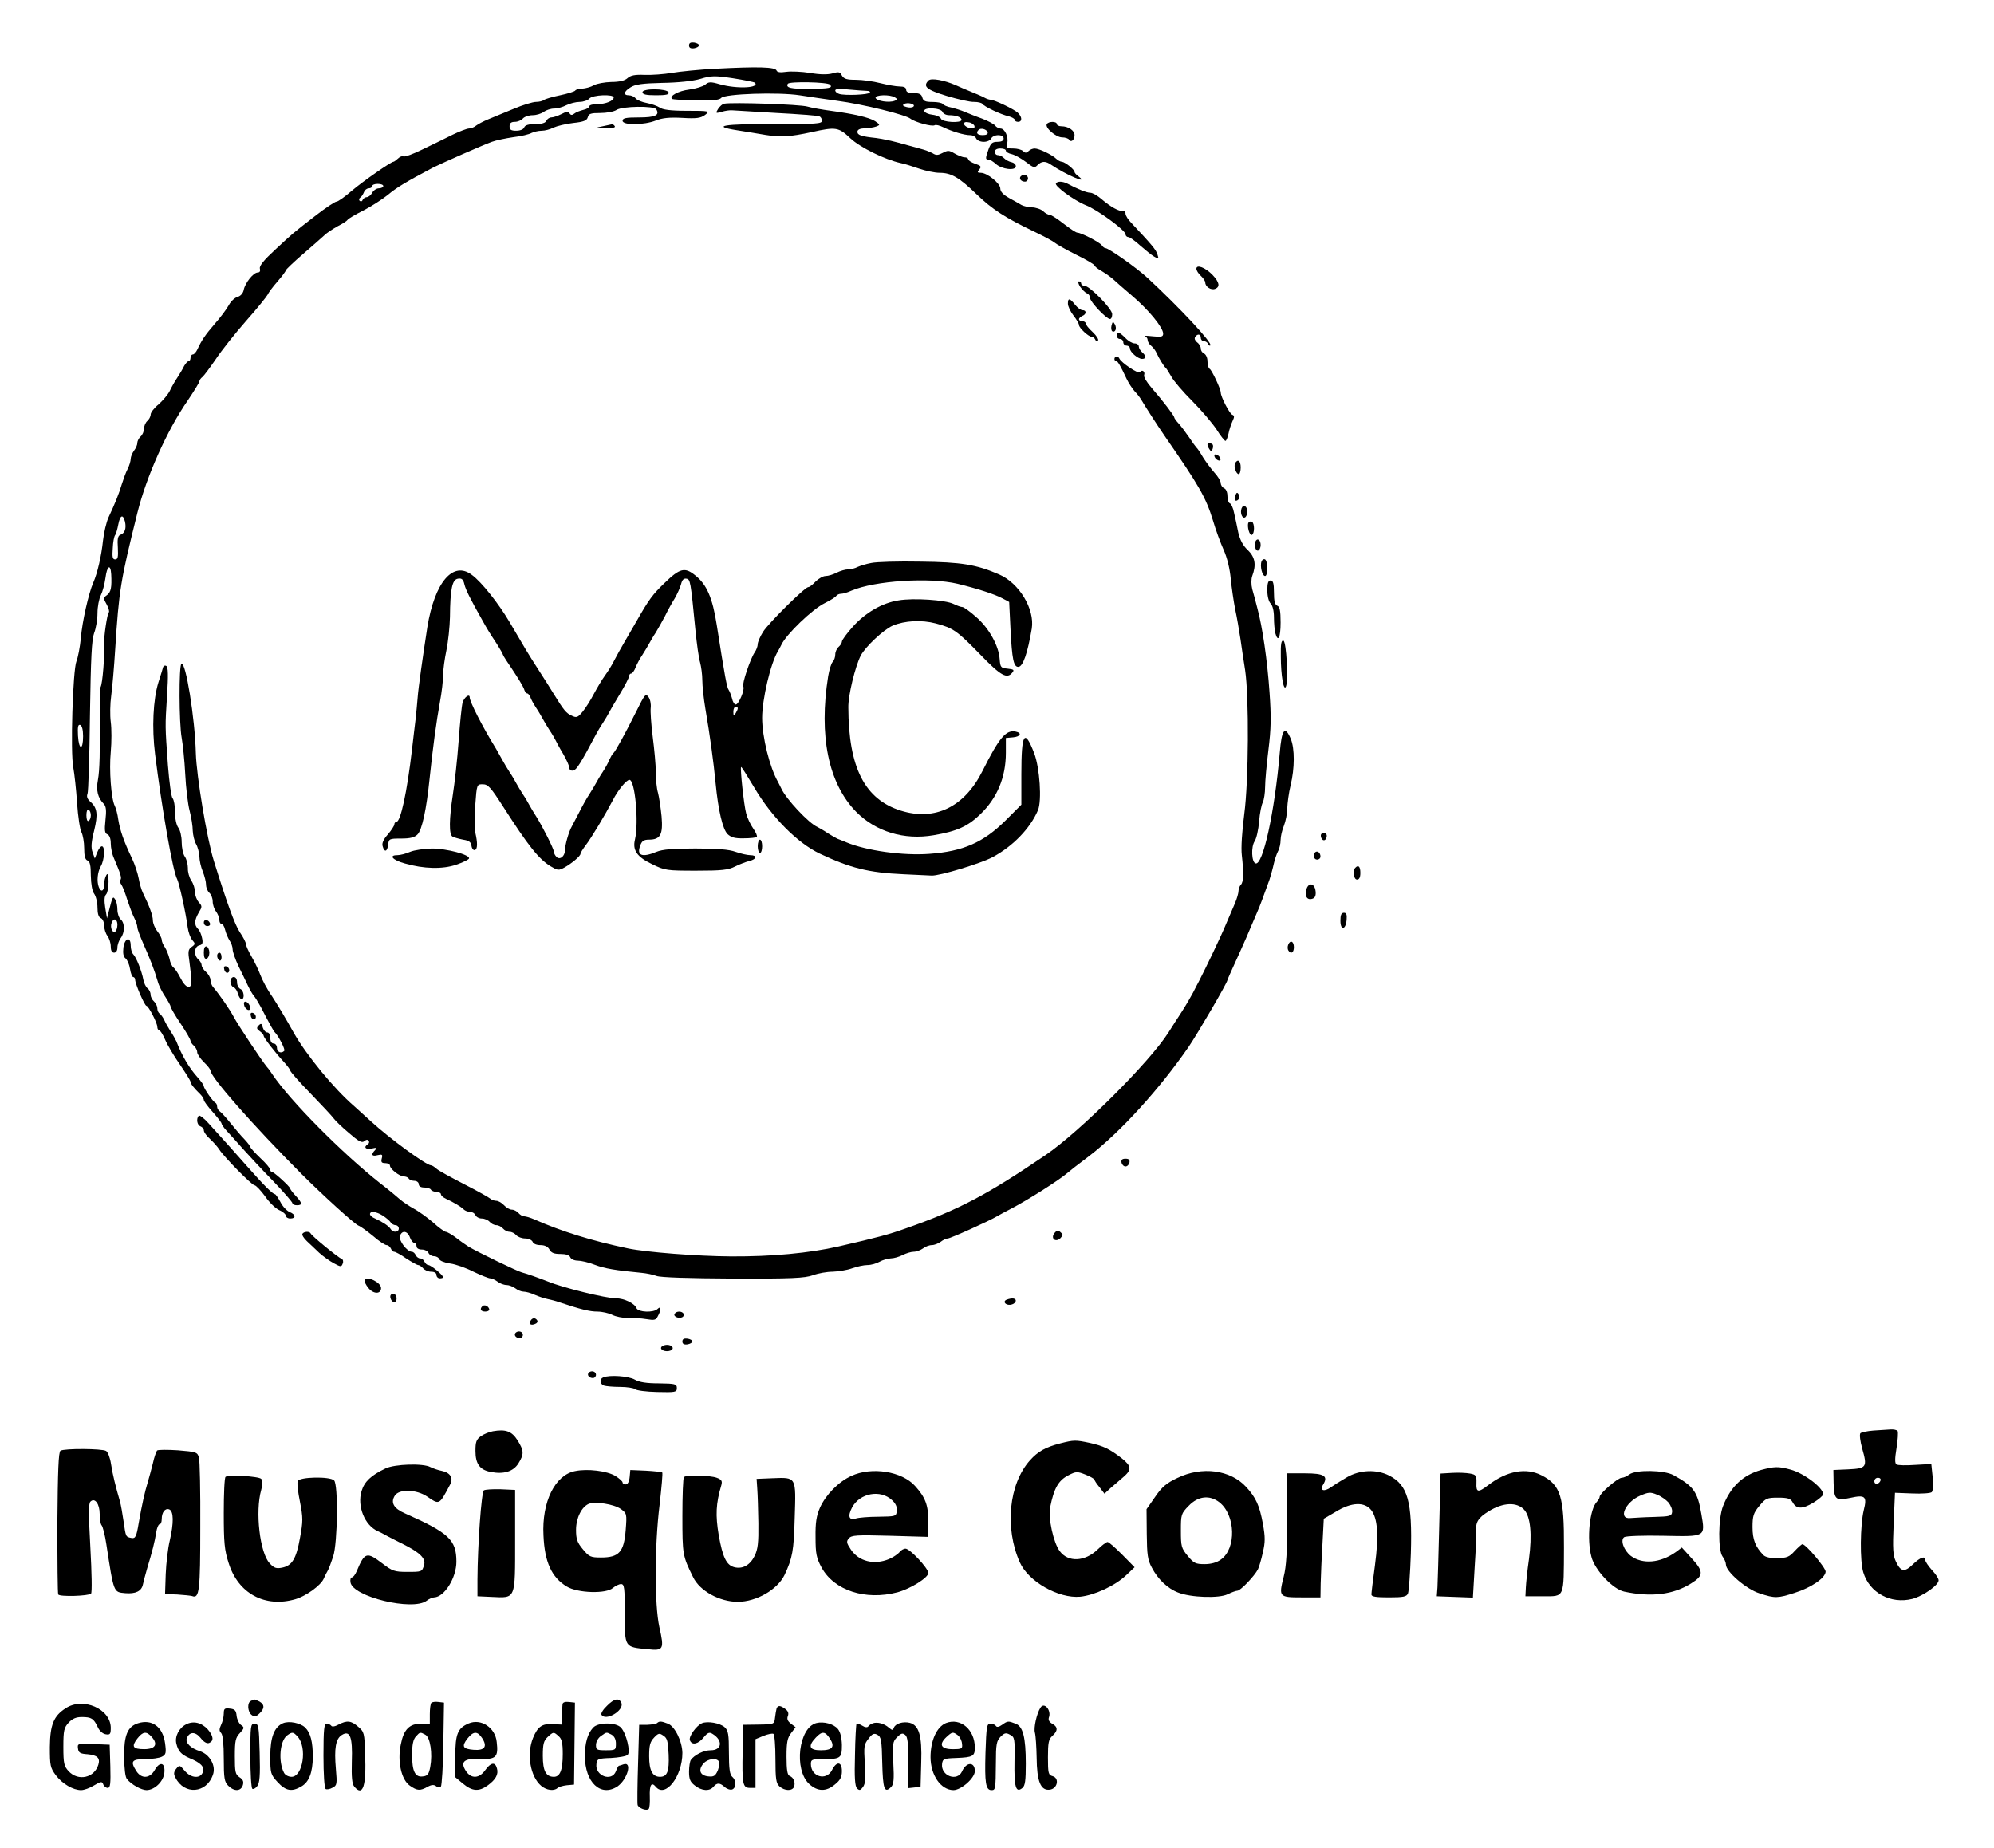 <?xml version="1.0" standalone="no"?>
<!DOCTYPE svg PUBLIC "-//W3C//DTD SVG 20010904//EN"
 "http://www.w3.org/TR/2001/REC-SVG-20010904/DTD/svg10.dtd">
<svg version="1.0" xmlns="http://www.w3.org/2000/svg"
 width="900pt" height="834pt" viewBox="0 0 900 834"
 preserveAspectRatio="xMidYMid meet">
<g transform="translate(0,834) scale(0.1,-0.1)"
fill="#000000" stroke="none">
<path d="M3110 8135 c0 -11 7 -15 23 -13 12 2 22 8 22 13 0 6 -10 11 -22 13
-16 2 -23 -2 -23 -13z"/>
<path d="M3230 8030 c-74 -4 -163 -13 -198 -19 -34 -6 -89 -10 -122 -9 -44 2
-64 -2 -78 -15 -12 -11 -36 -17 -73 -17 -30 -1 -65 -7 -79 -15 -14 -8 -37 -14
-52 -15 -15 0 -29 -4 -32 -9 -3 -4 -34 -14 -68 -21 -35 -7 -67 -17 -73 -21 -5
-5 -21 -9 -36 -9 -14 0 -60 -14 -100 -31 -41 -17 -92 -38 -114 -47 -22 -9 -47
-22 -56 -29 -8 -7 -23 -13 -32 -13 -9 0 -43 -13 -74 -28 -32 -16 -93 -46 -135
-66 -42 -21 -81 -35 -87 -32 -5 3 -16 -1 -24 -9 -9 -8 -18 -15 -21 -15 -11 0
-136 -87 -188 -131 -31 -27 -62 -49 -69 -49 -7 0 -49 -28 -93 -62 -111 -86
-102 -79 -184 -155 -51 -47 -72 -73 -69 -85 3 -11 0 -18 -10 -18 -19 0 -57
-47 -63 -79 -3 -15 -14 -27 -27 -31 -13 -3 -31 -20 -40 -37 -10 -18 -38 -56
-63 -84 -44 -51 -60 -75 -79 -116 -6 -13 -15 -23 -21 -23 -5 0 -10 -7 -10 -15
0 -8 -4 -15 -8 -15 -5 0 -14 -10 -21 -22 -6 -13 -20 -36 -31 -53 -11 -16 -26
-43 -34 -60 -8 -16 -31 -43 -50 -60 -20 -16 -36 -37 -36 -46 0 -9 -7 -22 -15
-29 -8 -7 -15 -23 -15 -35 0 -12 -7 -28 -15 -35 -8 -7 -15 -20 -15 -29 0 -9
-7 -25 -15 -35 -8 -11 -15 -28 -15 -37 0 -10 -6 -30 -14 -46 -8 -15 -19 -46
-26 -68 -13 -44 -31 -88 -60 -150 -10 -22 -21 -69 -25 -105 -7 -68 -25 -147
-44 -190 -21 -48 -50 -176 -56 -250 -4 -41 -13 -88 -20 -105 -16 -39 -28 -411
-14 -480 5 -27 13 -99 17 -160 4 -60 13 -120 20 -132 6 -12 12 -44 12 -71 0
-35 4 -52 15 -56 11 -4 15 -22 15 -68 1 -39 6 -70 15 -82 8 -11 15 -39 15 -62
0 -28 5 -44 15 -48 8 -3 15 -18 15 -33 0 -15 7 -37 15 -47 8 -11 15 -32 15
-48 0 -18 5 -28 15 -28 9 0 15 9 15 23 0 13 7 32 15 43 19 25 19 68 0 84 -8 7
-15 27 -15 44 0 17 -4 38 -10 46 -10 16 -12 14 -28 -50 l-9 -35 -8 48 c-5 32
-4 52 4 60 6 6 11 31 11 57 0 33 -3 41 -10 30 -5 -8 -10 -27 -10 -42 0 -31
-14 -37 -24 -12 -10 26 -6 68 9 94 17 29 20 90 5 90 -6 0 -15 -12 -21 -27
l-11 -28 -10 28 c-8 21 -6 47 7 98 18 74 14 104 -18 131 -13 12 -17 23 -12 35
4 10 9 169 11 353 4 263 8 343 19 373 8 20 15 61 15 90 0 28 7 65 15 80 8 16
17 50 21 78 7 55 23 66 26 17 3 -60 -1 -80 -19 -94 -17 -12 -17 -15 -1 -43 9
-17 13 -33 9 -35 -7 -5 -23 -113 -21 -143 3 -49 -7 -180 -16 -194 -2 -5 -4
-48 -4 -96 2 -199 0 -280 -8 -323 -9 -47 -1 -81 27 -109 10 -11 12 -30 7 -73
-5 -47 -3 -60 9 -64 9 -4 15 -19 15 -41 0 -19 6 -49 14 -66 31 -73 36 -89 30
-98 -3 -6 -2 -15 4 -22 5 -7 17 -37 26 -67 10 -30 24 -68 32 -83 8 -16 14 -35
14 -43 0 -8 13 -42 28 -76 30 -68 48 -113 64 -168 5 -19 21 -50 34 -69 13 -20
24 -40 24 -44 0 -5 20 -40 45 -77 25 -37 45 -72 45 -78 0 -5 7 -15 15 -22 8
-7 15 -20 15 -29 0 -9 14 -29 30 -45 17 -16 30 -33 30 -38 0 -29 189 -244 411
-467 94 -94 239 -226 257 -233 9 -3 39 -25 66 -47 26 -23 54 -41 61 -41 7 0
15 -7 19 -15 3 -8 10 -15 15 -15 6 0 30 -13 54 -30 25 -16 49 -30 55 -30 5 0
15 -7 22 -15 7 -8 23 -15 36 -15 15 0 24 -6 24 -15 0 -8 7 -15 15 -15 8 0 15
2 15 5 0 10 -54 54 -66 55 -7 0 -14 7 -18 15 -3 8 -12 15 -20 15 -7 0 -16 7
-20 15 -3 8 -11 15 -17 15 -22 0 -60 51 -54 71 9 27 34 24 45 -6 5 -14 14 -25
20 -25 5 0 10 -7 10 -15 0 -9 9 -15 24 -15 13 0 26 -7 30 -15 3 -8 14 -15 25
-15 10 0 21 -6 24 -14 3 -7 25 -16 49 -19 24 -3 72 -20 105 -37 34 -16 68 -30
76 -30 7 0 22 -7 33 -15 10 -8 28 -15 40 -15 11 0 29 -7 40 -15 10 -8 27 -15
37 -15 11 0 33 -6 50 -14 18 -8 43 -16 57 -19 14 -3 39 -9 55 -15 96 -32 137
-42 171 -42 22 0 52 -7 68 -15 16 -8 47 -14 70 -14 22 1 60 -1 83 -5 36 -6 43
-5 52 13 16 28 15 49 -1 33 -18 -18 -87 -15 -95 3 -8 22 -56 45 -93 45 -45 0
-240 48 -305 75 -41 16 -96 36 -120 42 -20 5 -200 92 -240 116 -11 7 -36 24
-56 40 -20 15 -41 27 -47 27 -5 0 -32 19 -58 43 -27 23 -66 51 -87 62 -20 11
-47 29 -60 40 -12 11 -53 45 -92 75 -171 135 -406 372 -485 490 -8 12 -19 28
-25 34 -20 23 -133 193 -150 226 -16 31 -64 101 -95 137 -5 7 -10 20 -10 30 0
10 -9 26 -20 36 -11 9 -20 23 -20 31 0 7 -7 19 -15 26 -21 18 -19 57 4 63 15
3 18 11 13 33 -3 16 -11 35 -19 42 -17 18 -16 38 4 73 16 26 16 29 0 47 -9 10
-17 31 -17 46 0 15 -7 38 -17 52 -9 14 -16 39 -15 56 0 17 -6 41 -14 52 -8 11
-14 41 -14 66 0 25 -7 54 -15 64 -9 12 -15 41 -15 71 0 28 -5 56 -11 62 -6 6
-15 73 -21 149 -13 182 -13 170 -4 315 6 89 5 129 -3 133 -6 4 -13 1 -15 -6
-2 -7 -11 -38 -21 -68 -24 -78 -30 -205 -15 -324 30 -241 80 -530 100 -565 9
-18 39 -152 47 -216 3 -22 12 -48 21 -58 14 -16 14 -19 -3 -31 -16 -11 -17
-21 -10 -67 4 -30 8 -67 9 -84 2 -44 -25 -38 -49 10 -11 22 -25 43 -32 48 -6
4 -15 22 -18 40 -4 17 -14 41 -21 52 -8 11 -14 26 -14 33 0 8 -9 25 -20 39
-11 14 -20 36 -20 49 0 22 -16 65 -45 124 -7 14 -15 43 -19 65 -4 22 -17 63
-30 90 -38 79 -54 127 -62 175 -3 25 -11 53 -16 63 -16 31 -26 160 -18 244 4
44 4 104 0 134 -4 30 -3 83 2 119 5 36 13 130 18 210 17 267 24 309 100 615
41 165 134 373 227 507 29 43 53 82 53 87 0 5 6 14 14 20 7 6 34 42 60 80 25
38 87 116 137 173 50 56 93 110 97 118 3 8 23 35 44 59 21 24 38 47 38 51 0 3
35 37 77 73 43 37 87 76 98 86 11 11 38 28 59 40 22 11 42 24 45 29 3 5 35 24
71 42 35 18 85 50 110 70 39 33 82 59 205 124 40 20 221 100 265 116 19 7 63
16 97 21 35 4 72 13 82 19 11 5 31 10 46 10 14 0 38 6 53 14 15 7 55 17 89 21
48 5 62 11 66 26 4 16 14 19 56 19 29 0 62 6 74 14 26 17 168 19 179 3 17 -27
-5 -37 -78 -37 -59 0 -74 -3 -74 -15 0 -21 97 -20 150 1 30 12 62 15 119 12
66 -4 83 -1 103 13 23 18 21 19 -82 19 -74 0 -110 5 -123 15 -11 7 -36 16 -57
20 -22 4 -44 13 -51 21 -6 8 -20 14 -30 14 -27 0 -24 17 7 36 20 13 52 18 142
20 72 1 139 8 173 18 49 15 66 15 147 3 51 -8 95 -17 99 -20 24 -24 -81 -29
-159 -7 -41 12 -50 11 -65 -2 -10 -8 -42 -18 -72 -22 -49 -6 -91 -29 -78 -42
3 -3 52 -6 109 -7 74 -2 106 2 113 11 15 19 260 27 355 12 41 -6 118 -18 170
-25 114 -15 309 -63 330 -81 19 -15 97 -37 109 -29 5 3 22 -1 38 -9 39 -19 95
-36 122 -36 12 0 24 -7 27 -15 4 -8 18 -15 34 -15 16 0 30 7 34 15 3 8 17 15
31 15 16 0 25 -6 25 -15 0 -10 -10 -15 -28 -15 -23 0 -30 -6 -40 -33 -15 -42
-15 -47 0 -47 6 0 21 -9 33 -20 26 -24 90 -32 90 -10 0 8 -9 16 -19 18 -11 2
-26 10 -34 18 -7 8 -20 14 -28 14 -8 0 -14 7 -14 15 0 9 9 15 25 15 14 0 25
-4 25 -10 0 -5 12 -13 28 -16 15 -4 43 -20 64 -36 32 -25 38 -27 51 -13 19 19
37 19 62 1 65 -44 173 -91 123 -52 -10 7 -18 16 -18 20 0 11 -43 45 -57 46 -6
0 -18 6 -25 13 -18 18 -78 47 -98 47 -9 0 -21 -5 -28 -12 -9 -9 -15 -9 -24 0
-7 7 -27 12 -45 12 -30 0 -33 2 -27 24 7 28 -11 66 -30 66 -8 0 -19 6 -25 14
-6 7 -33 21 -59 31 -26 9 -60 23 -77 30 -16 7 -45 16 -62 20 -18 3 -35 11 -38
16 -4 5 -24 9 -47 9 -31 0 -41 4 -45 20 -4 15 -14 20 -39 20 -24 0 -34 5 -34
15 0 10 -10 15 -30 15 -16 0 -55 7 -87 15 -31 8 -81 15 -110 15 -41 0 -54 4
-63 19 -8 17 -15 18 -42 10 -22 -6 -56 -6 -102 2 -37 6 -86 8 -107 5 -28 -4
-41 -2 -44 6 -6 16 -83 18 -275 8z m516 -72 c14 -15 -3 -18 -89 -19 -88 -1
-112 5 -101 23 7 11 178 8 190 -4z m166 -28 c11 0 17 -4 14 -8 -6 -10 -113
-14 -138 -6 -10 3 -18 10 -18 16 0 7 20 9 61 4 34 -3 71 -6 81 -6z m-1142 -30
c0 -15 -36 -30 -74 -30 -20 0 -36 -4 -36 -10 0 -5 -12 -13 -27 -16 -16 -4 -34
-11 -41 -17 -10 -8 -16 -7 -21 1 -6 10 -14 9 -37 -3 -16 -8 -36 -15 -45 -15
-9 0 -19 -7 -23 -15 -4 -10 -20 -15 -50 -15 -30 0 -46 -5 -50 -15 -3 -9 -18
-15 -36 -15 -23 0 -30 4 -30 20 0 14 7 20 24 20 13 0 29 7 36 15 7 8 27 15 44
15 17 0 40 7 50 15 11 8 32 15 47 15 15 0 40 7 55 15 16 8 43 15 60 15 17 0
37 7 44 15 14 17 110 21 110 5z m1270 0 c12 -8 12 -10 -2 -15 -25 -10 -81 -1
-86 13 -4 14 65 17 88 2z m83 -41 c-5 -5 -19 -6 -32 -2 -15 4 -19 8 -11 13 16
10 54 0 43 -11z m131 -24 c3 -8 16 -15 30 -15 31 0 56 -9 56 -21 0 -16 -87
-11 -93 5 -3 8 -20 16 -38 18 -18 2 -34 9 -37 16 -6 19 74 16 82 -3z m144 -63
c3 -9 -3 -13 -19 -10 -12 1 -24 9 -27 16 -3 9 3 13 19 10 12 -1 24 -9 27 -16z
m60 -29 c2 -8 -6 -13 -22 -13 -25 0 -33 10 -19 24 10 10 36 3 41 -11z m-2728
-243 c0 -5 -9 -10 -20 -10 -10 0 -24 -9 -30 -20 -6 -11 -17 -20 -25 -20 -7 0
-15 -6 -18 -12 -2 -7 -8 -9 -13 -5 -5 4 -4 11 2 15 6 4 13 15 17 25 3 9 13 17
22 17 8 0 15 5 15 10 0 6 11 10 25 10 14 0 25 -4 25 -10z m-1166 -1514 c7 -30
0 -53 -21 -60 -11 -5 -14 -19 -11 -59 2 -41 0 -52 -12 -52 -12 0 -14 11 -11
50 1 28 6 55 11 60 4 6 10 27 14 48 8 42 21 48 30 13z m-189 -969 c0 -65 -19
-64 -23 2 -2 40 0 52 10 49 8 -3 13 -22 13 -51z m35 -357 c0 -10 -4 -22 -10
-25 -6 -4 -10 7 -10 25 0 18 4 29 10 25 6 -3 10 -15 10 -25z m120 -494 c0 -14
-5 -28 -10 -31 -13 -8 -24 20 -16 40 9 24 26 17 26 -9z m1198 -1313 c15 -10
31 -23 35 -30 4 -7 15 -13 22 -13 8 0 15 -7 15 -15 0 -18 -26 -20 -37 -2 -9
14 -37 32 -70 47 -13 5 -23 14 -23 20 0 15 28 12 58 -7z"/>
<path d="M4191 7977 c-27 -27 -10 -42 82 -70 50 -15 106 -28 124 -27 17 0 34
-4 37 -9 8 -12 83 -48 119 -56 15 -4 27 -11 27 -16 0 -5 7 -9 15 -9 20 0 19
23 -2 42 -20 17 -106 58 -123 58 -5 0 -18 4 -28 10 -9 5 -35 16 -57 25 -22 9
-53 22 -70 30 -52 23 -112 34 -124 22z"/>
<path d="M2900 7924 c0 -10 15 -14 61 -14 44 0 60 3 57 13 -7 18 -118 19 -118
1z"/>
<path d="M3269 7872 c-8 -1 -20 -12 -28 -24 -12 -20 -11 -20 16 -13 15 5 37 8
48 7 11 -1 101 -6 200 -12 99 -5 186 -12 193 -15 6 -2 12 -11 12 -20 0 -14
-26 -15 -216 -15 -227 1 -288 -9 -167 -28 37 -6 95 -15 128 -21 68 -11 109 -9
210 13 108 24 120 22 173 -28 45 -42 155 -96 227 -112 17 -3 54 -15 83 -25 29
-10 71 -19 93 -19 53 0 88 -21 167 -97 69 -67 131 -107 257 -167 44 -21 87
-44 95 -51 8 -7 52 -32 98 -55 45 -22 82 -44 82 -48 0 -4 15 -16 33 -26 17
-10 41 -27 52 -37 11 -10 50 -45 87 -76 74 -63 138 -142 138 -169 0 -14 -8
-16 -47 -12 -27 3 -42 3 -35 1 6 -3 12 -10 12 -18 0 -7 7 -19 16 -26 9 -7 20
-22 25 -34 11 -24 32 -58 40 -65 4 -3 15 -21 26 -40 10 -19 53 -69 94 -110 41
-41 90 -99 109 -127 18 -29 37 -53 41 -53 4 0 10 15 14 33 3 17 12 43 18 56 9
19 9 25 -1 29 -12 4 -52 81 -52 100 0 16 -40 101 -50 107 -6 3 -10 19 -10 35
0 15 -7 30 -15 34 -8 3 -15 13 -15 22 0 9 -7 22 -17 29 -9 7 -13 17 -9 23 10
17 26 15 26 -3 0 -8 6 -15 14 -15 8 0 16 -6 19 -12 2 -7 7 -10 10 -7 11 10
-138 170 -284 305 -47 44 -175 134 -189 134 -5 0 -13 6 -17 13 -9 13 -93 57
-111 57 -5 0 -33 18 -61 40 -28 22 -56 40 -62 40 -7 0 -21 7 -31 17 -10 9 -33
17 -51 17 -17 1 -39 6 -47 11 -8 5 -33 19 -55 31 -27 15 -40 29 -40 43 0 23
-59 71 -88 71 -16 0 -17 3 -7 15 11 13 8 17 -19 26 -17 6 -31 15 -31 20 0 5
-7 9 -16 9 -9 0 -29 8 -45 17 -25 15 -31 15 -54 3 -21 -11 -30 -12 -45 -2 -11
6 -36 16 -57 21 -21 6 -65 18 -98 27 -33 9 -78 18 -100 21 -67 7 -85 13 -85
28 0 10 11 15 33 16 17 0 41 4 52 8 18 7 18 8 -5 24 -27 17 -97 33 -201 47
-37 5 -84 13 -105 19 -35 10 -339 20 -375 13z"/>
<path d="M4725 7780 c-10 -16 41 -60 69 -60 14 0 28 -5 31 -10 9 -15 25 -2 25
20 0 21 -28 40 -59 40 -12 0 -21 5 -21 10 0 13 -37 13 -45 0z"/>
<path d="M2720 7770 c-34 -7 -34 -7 13 -9 30 0 46 3 42 9 -3 6 -9 9 -13 9 -4
-1 -23 -5 -42 -9z"/>
<path d="M4607 7544 c-9 -10 2 -24 19 -24 8 0 14 7 14 15 0 15 -21 21 -33 9z"/>
<path d="M4766 7512 c-7 -12 82 -77 134 -98 53 -20 179 -113 180 -131 0 -7 6
-13 13 -13 6 0 30 -17 53 -38 23 -20 51 -43 63 -50 21 -12 22 -12 15 10 -6 21
-27 45 -116 140 -16 16 -28 35 -28 44 0 8 -6 14 -12 12 -17 -3 -55 18 -96 53
-18 16 -41 29 -51 29 -16 0 -59 17 -103 41 -22 11 -45 12 -52 1z"/>
<path d="M5400 7127 c0 -8 9 -22 20 -32 11 -10 20 -24 20 -30 0 -19 26 -36 44
-29 24 9 20 30 -11 63 -33 34 -73 49 -73 28z"/>
<path d="M4875 7046 c9 -13 23 -27 31 -30 8 -3 14 -12 14 -21 0 -17 74 -95 90
-95 6 0 10 10 10 22 0 24 -102 128 -125 128 -8 0 -15 5 -15 10 0 6 -5 10 -10
10 -6 0 -3 -11 5 -24z"/>
<path d="M4820 6969 c0 -11 11 -35 25 -53 14 -18 25 -37 25 -43 0 -13 43 -53
57 -53 6 0 13 -6 16 -12 2 -7 8 -9 13 -5 4 4 -6 21 -24 38 -18 16 -32 34 -32
40 0 5 -7 9 -15 9 -8 0 -15 4 -15 9 0 5 7 11 15 15 19 7 20 26 1 26 -8 0 -23
11 -34 25 -24 30 -32 31 -32 4z"/>
<path d="M5017 6871 c-3 -11 -1 -23 3 -26 14 -8 22 13 12 31 -8 14 -10 14 -15
-5z"/>
<path d="M5040 6825 c0 -8 7 -15 15 -15 8 0 15 -7 15 -15 0 -8 7 -15 15 -15 8
0 15 -6 15 -13 0 -16 36 -47 55 -47 19 0 19 14 0 30 -8 7 -15 19 -15 26 0 8
-9 14 -19 14 -10 0 -29 11 -42 25 -28 28 -39 31 -39 10z"/>
<path d="M5030 6720 c0 -5 3 -10 8 -10 7 0 18 -18 47 -80 9 -19 26 -45 37 -57
12 -12 26 -31 32 -42 16 -27 65 -104 103 -159 155 -224 186 -277 218 -382 12
-41 34 -101 48 -132 16 -35 28 -86 32 -130 4 -40 13 -102 20 -138 8 -36 18
-96 24 -135 5 -38 15 -101 21 -140 18 -121 16 -502 -4 -650 -10 -77 -15 -152
-11 -185 9 -80 8 -121 -4 -133 -6 -6 -11 -19 -11 -29 0 -9 -7 -34 -16 -55 -9
-21 -28 -65 -42 -98 -20 -49 -87 -189 -121 -255 -5 -8 -16 -31 -26 -50 -10
-19 -32 -57 -50 -85 -18 -27 -45 -70 -61 -95 -85 -134 -399 -447 -554 -553
-265 -180 -391 -247 -630 -331 -78 -28 -127 -41 -305 -82 -132 -30 -300 -46
-485 -45 -155 1 -383 19 -465 36 -163 34 -301 77 -423 131 -18 8 -39 14 -46
14 -8 0 -19 7 -26 15 -7 8 -20 15 -30 15 -9 0 -25 9 -35 20 -10 11 -26 20 -35
20 -9 0 -20 4 -26 9 -5 5 -58 35 -119 66 -60 31 -117 62 -125 70 -9 8 -20 15
-24 15 -22 0 -187 121 -271 198 -22 20 -56 51 -75 68 -94 81 -218 233 -275
334 -32 58 -76 131 -97 163 -22 31 -45 75 -53 97 -8 22 -26 59 -40 83 -14 24
-25 49 -25 56 0 7 -12 31 -28 54 -23 36 -57 129 -117 322 -31 99 -78 382 -81
485 -4 159 -46 416 -65 404 -12 -7 -11 -268 1 -334 5 -28 13 -102 16 -163 3
-62 12 -137 20 -167 8 -30 14 -70 14 -90 1 -19 7 -46 15 -60 8 -14 14 -39 15
-56 0 -17 7 -48 15 -67 8 -20 15 -47 15 -60 0 -14 7 -30 15 -37 8 -7 15 -24
15 -39 0 -14 7 -35 15 -45 8 -11 15 -28 15 -38 0 -10 4 -18 10 -18 5 0 13 -12
16 -27 4 -16 13 -37 20 -48 8 -11 14 -29 14 -40 0 -11 12 -45 26 -75 15 -30
34 -70 43 -89 9 -19 21 -39 26 -45 6 -6 20 -29 32 -51 42 -81 58 -110 64 -115
15 -14 48 -78 42 -83 -13 -14 -33 -6 -33 13 0 11 -7 20 -15 20 -9 0 -15 9 -15
25 0 15 -6 25 -14 25 -7 0 -16 10 -20 22 -4 19 -8 20 -18 10 -11 -11 -10 -16
4 -26 10 -7 18 -17 18 -21 0 -9 55 -80 92 -119 15 -17 28 -34 28 -38 0 -5 41
-52 92 -104 50 -52 97 -102 104 -112 7 -10 38 -40 69 -66 44 -38 58 -46 69
-37 9 8 16 8 20 2 4 -5 2 -12 -4 -16 -21 -13 -9 -25 18 -19 22 5 25 4 15 -7
-20 -20 -15 -30 11 -23 21 5 24 3 19 -15 -4 -16 -1 -21 16 -21 11 0 21 -5 21
-11 0 -15 42 -48 62 -49 9 0 20 -4 23 -10 3 -5 15 -10 26 -10 10 0 19 -7 19
-15 0 -9 9 -15 24 -15 14 0 28 -4 31 -10 3 -5 15 -10 26 -10 10 0 19 -5 19
-10 0 -6 10 -15 23 -21 33 -15 67 -35 80 -48 6 -6 19 -11 29 -11 10 0 21 -7
24 -15 4 -8 16 -15 29 -15 12 0 28 -7 35 -15 7 -8 20 -15 30 -15 10 0 23 -7
30 -15 7 -8 20 -15 30 -15 10 0 23 -7 30 -15 7 -8 25 -15 40 -15 16 0 30 -7
34 -15 3 -9 18 -15 35 -15 20 0 34 -7 41 -20 8 -15 21 -20 49 -20 25 0 41 -5
45 -15 3 -8 18 -15 33 -15 15 0 51 -8 78 -19 45 -17 94 -25 210 -36 22 -2 52
-8 68 -14 17 -7 148 -11 345 -12 266 -1 324 2 361 15 24 9 64 16 90 16 25 1
64 7 86 15 22 8 54 15 70 15 17 0 41 7 55 15 14 8 36 14 50 15 14 0 38 7 54
15 15 8 38 15 50 15 12 0 31 7 42 15 10 8 28 15 40 15 11 0 29 7 40 15 10 8
25 15 32 15 12 0 187 79 222 100 8 5 38 21 65 35 73 38 215 128 252 160 19 16
33 27 99 77 141 108 318 303 449 493 42 62 175 290 175 301 0 2 14 34 31 71
47 103 63 140 103 235 14 31 28 71 56 148 6 19 15 51 19 70 4 19 13 45 19 57
7 12 12 35 12 51 0 16 7 46 15 65 8 20 15 56 15 79 1 24 7 70 15 103 19 77 19
166 1 210 -27 63 -41 44 -50 -65 -23 -266 -76 -508 -109 -497 -18 5 -21 75 -4
100 8 12 17 52 20 89 3 38 11 77 17 87 5 11 10 42 10 68 0 27 7 103 15 168 12
96 13 148 5 260 -10 146 -32 295 -55 380 -7 28 -17 66 -23 86 -5 20 -5 45 0
59 19 51 13 85 -20 117 -22 20 -35 46 -43 79 -5 27 -14 67 -19 89 -4 22 -13
41 -19 43 -6 2 -11 17 -11 33 0 17 -6 32 -15 35 -8 4 -15 14 -15 23 0 9 -13
31 -29 48 -15 17 -39 49 -52 70 -12 21 -25 40 -29 43 -3 3 -18 23 -33 46 -15
22 -36 50 -47 62 -11 12 -20 24 -20 28 0 7 -49 72 -102 133 -22 25 -37 50 -34
58 6 16 -10 27 -19 13 -6 -10 -85 43 -93 62 -5 12 -22 10 -22 -2z"/>
<path d="M5450 6333 c0 -5 4 -14 9 -21 7 -11 9 -11 14 1 3 8 3 18 0 21 -9 8
-23 7 -23 -1z"/>
<path d="M5482 6279 c2 -7 10 -15 17 -17 8 -3 12 1 9 9 -2 7 -10 15 -17 17 -8
3 -12 -1 -9 -9z"/>
<path d="M5575 6250 c-8 -13 4 -50 16 -50 5 0 9 14 9 30 0 30 -13 40 -25 20z"/>
<path d="M5576 6104 c-8 -20 0 -32 14 -18 5 5 5 15 1 22 -6 11 -10 10 -15 -4z"/>
<path d="M5604 6046 c-8 -21 3 -49 16 -41 5 3 10 15 10 25 0 25 -18 36 -26 16z"/>
<path d="M5635 5981 c-8 -14 5 -62 16 -55 12 7 12 51 0 59 -5 3 -12 1 -16 -4z"/>
<path d="M5666 5895 c-7 -19 3 -47 15 -39 5 3 9 14 9 24 0 24 -16 34 -24 15z"/>
<path d="M5694 5806 c-8 -21 3 -66 16 -66 13 0 13 67 0 75 -6 3 -13 -1 -16 -9z"/>
<path d="M3933 5799 c-23 -4 -51 -13 -62 -18 -11 -6 -30 -11 -43 -11 -13 0
-36 -7 -52 -15 -15 -8 -38 -15 -50 -15 -11 0 -32 -12 -45 -25 -13 -14 -27 -25
-33 -25 -15 0 -178 -161 -204 -202 -13 -21 -24 -46 -24 -56 0 -9 -6 -26 -14
-37 -20 -30 -58 -143 -51 -154 8 -13 -21 -81 -34 -81 -6 0 -14 12 -17 28 -4
15 -11 32 -15 38 -8 10 -17 58 -54 294 -19 122 -45 182 -97 223 -47 38 -69 33
-139 -35 -53 -51 -69 -72 -126 -172 -15 -26 -40 -69 -55 -95 -15 -25 -35 -62
-45 -81 -9 -19 -29 -51 -43 -70 -14 -19 -36 -57 -50 -83 -14 -27 -36 -62 -50
-79 -22 -27 -28 -29 -50 -18 -24 11 -34 22 -82 100 -11 19 -42 67 -67 106 -49
76 -60 95 -132 218 -48 81 -125 179 -169 211 -85 65 -168 -33 -201 -235 -20
-129 -41 -276 -44 -320 -2 -25 -6 -67 -9 -95 -3 -27 -11 -88 -16 -135 -23
-198 -52 -330 -71 -330 -5 0 -9 -5 -9 -11 0 -6 -13 -26 -29 -45 -20 -22 -28
-40 -24 -53 8 -30 21 -26 25 6 3 27 5 28 59 28 40 0 60 5 73 18 21 20 41 115
55 252 14 136 31 261 47 348 8 42 14 96 14 120 0 23 7 74 15 112 8 39 15 106
16 150 1 127 10 169 36 173 17 3 24 -3 29 -25 6 -25 27 -67 83 -166 20 -36 29
-51 64 -104 15 -24 27 -45 27 -48 0 -3 20 -34 44 -69 24 -36 47 -74 51 -85 3
-12 10 -21 15 -21 4 0 10 -8 14 -17 3 -10 15 -31 26 -48 11 -16 24 -39 30 -50
6 -11 19 -33 30 -50 11 -16 23 -37 27 -45 4 -8 19 -37 35 -63 15 -26 28 -55
28 -63 0 -9 7 -14 18 -12 14 3 35 36 102 163 6 11 19 34 30 50 11 17 23 37 27
45 4 8 26 47 50 86 24 39 43 77 43 83 0 6 4 11 9 11 5 0 14 12 20 28 6 15 20
41 31 57 11 17 24 39 30 50 6 11 19 34 30 50 10 17 29 50 42 75 12 25 32 61
44 80 11 19 24 48 28 63 5 20 12 27 24 25 18 -3 19 -8 41 -233 6 -60 15 -126
21 -145 5 -19 10 -55 10 -80 0 -25 6 -83 14 -130 20 -116 37 -240 46 -335 12
-124 32 -208 54 -230 16 -15 34 -20 73 -19 29 0 55 3 59 6 3 4 -4 21 -16 38
-12 17 -27 48 -32 68 -10 36 -28 204 -23 210 2 2 28 -40 59 -92 79 -134 195
-251 296 -299 138 -65 220 -86 378 -93 65 -3 122 -6 127 -6 35 -2 223 55 275
83 92 49 170 130 205 212 18 43 8 191 -17 257 -44 114 -58 91 -58 -94 l0 -138
-72 -72 c-100 -99 -191 -139 -343 -150 -118 -9 -284 14 -375 52 -14 6 -32 13
-40 16 -8 4 -28 15 -45 26 -16 11 -37 23 -45 27 -40 17 -142 127 -163 173 -4
8 -11 22 -15 30 -38 66 -72 203 -72 290 0 83 38 246 71 300 5 8 12 22 16 30
22 47 139 160 196 188 26 13 49 27 52 33 4 5 13 9 22 9 8 0 29 6 46 14 106 45
352 61 479 31 90 -22 168 -47 203 -66 l30 -16 6 -124 c7 -135 14 -169 35 -169
21 0 42 61 61 173 14 88 -57 205 -147 244 -103 45 -172 56 -355 58 -99 2 -199
-1 -222 -6z m-603 -656 c0 -5 -5 -15 -10 -23 -8 -12 -10 -11 -10 8 0 12 5 22
10 22 6 0 10 -3 10 -7z"/>
<path d="M5720 5676 c0 -26 6 -51 15 -60 9 -9 15 -33 15 -63 0 -26 3 -58 6
-70 12 -45 24 -22 24 47 0 54 -4 72 -15 76 -11 5 -15 21 -15 60 0 41 -4 54
-15 54 -11 0 -15 -12 -15 -44z"/>
<path d="M4055 5630 c-73 -11 -150 -56 -206 -119 -27 -30 -49 -60 -49 -67 0
-6 -7 -17 -15 -24 -8 -7 -15 -22 -15 -34 0 -12 -5 -27 -12 -34 -6 -6 -15 -35
-20 -64 -43 -269 1 -484 126 -612 89 -90 217 -129 350 -106 106 18 154 40 211
95 76 73 115 167 115 277 l0 67 33 3 c33 3 41 20 11 26 -43 9 -74 -27 -149
-177 -82 -164 -215 -228 -369 -180 -163 51 -236 194 -237 466 -1 54 31 185 56
234 21 40 103 117 144 135 55 23 130 27 195 10 79 -21 96 -33 202 -142 91 -94
119 -110 143 -80 10 12 7 15 -21 18 -31 3 -33 6 -36 43 -4 60 -48 140 -106
190 -28 25 -56 45 -62 45 -6 0 -24 6 -40 14 -36 18 -182 28 -249 16z"/>
<path d="M5781 5378 c0 -87 13 -160 23 -137 12 27 2 202 -11 207 -10 3 -13
-15 -12 -70z"/>
<path d="M2872 5129 c-52 -104 -95 -182 -104 -189 -4 -3 -12 -17 -18 -30 -5
-14 -19 -38 -30 -55 -11 -16 -24 -39 -30 -50 -6 -11 -19 -33 -30 -50 -11 -16
-31 -52 -45 -80 -14 -27 -30 -57 -34 -65 -14 -24 -31 -85 -31 -107 0 -28 -23
-46 -38 -31 -7 7 -12 17 -12 23 0 13 -51 114 -80 160 -11 17 -24 39 -30 50 -6
11 -19 34 -30 50 -11 17 -24 39 -30 50 -6 11 -19 34 -30 50 -11 17 -24 39 -30
50 -6 11 -20 36 -31 55 -63 102 -119 213 -119 232 0 19 -25 1 -32 -23 -4 -13
-12 -91 -18 -174 -6 -82 -18 -191 -26 -241 -17 -112 -18 -180 -2 -190 7 -4 28
-10 48 -14 27 -4 36 -11 38 -28 2 -13 9 -21 15 -19 13 4 13 33 2 80 -4 15 -4
70 0 122 7 95 7 95 34 95 24 0 36 -14 92 -101 112 -175 160 -236 214 -269 32
-19 36 -20 62 -6 34 19 73 52 73 62 0 4 10 21 23 38 27 35 89 139 123 204 22
44 61 92 75 92 25 0 43 -191 25 -269 -12 -49 9 -79 78 -112 57 -28 66 -29 198
-29 115 0 145 3 176 19 20 10 49 21 65 25 33 8 36 26 3 26 -13 0 -43 7 -66 15
-30 11 -84 15 -182 15 -101 0 -148 -4 -175 -15 -65 -27 -91 -17 -73 29 7 20
16 26 39 26 52 0 64 23 57 105 -4 40 -11 87 -16 106 -6 19 -10 61 -10 94 0 33
-7 105 -14 160 -7 55 -11 114 -9 130 2 17 -2 38 -10 49 -13 17 -17 12 -55 -65z"/>
<path d="M5962 4564 c4 -21 22 -23 26 -1 2 10 -3 17 -13 17 -10 0 -15 -6 -13
-16z"/>
<path d="M3420 4520 c0 -16 5 -30 10 -30 6 0 10 14 10 30 0 17 -4 30 -10 30
-5 0 -10 -13 -10 -30z"/>
<path d="M1851 4495 c-18 -8 -44 -15 -58 -15 -40 0 -21 -22 33 -37 86 -25 172
-27 233 -6 30 10 56 23 58 28 5 17 -101 45 -168 45 -35 -1 -79 -7 -98 -15z"/>
<path d="M5936 4493 c-12 -12 -6 -33 9 -33 8 0 15 6 15 14 0 17 -14 28 -24 19z"/>
<path d="M6117 4423 c-13 -13 -7 -53 8 -53 10 0 15 10 15 30 0 29 -9 38 -23
23z"/>
<path d="M5896 4324 c-8 -31 5 -49 29 -40 11 4 15 15 13 33 -4 38 -33 42 -42
7z"/>
<path d="M6050 4184 c0 -45 24 -42 28 4 2 24 -1 32 -12 32 -12 0 -16 -10 -16
-36z"/>
<path d="M920 4176 c0 -9 7 -16 16 -16 9 0 14 5 12 12 -6 18 -28 21 -28 4z"/>
<path d="M557 4063 c-3 -26 0 -42 10 -49 8 -7 17 -28 20 -48 3 -20 10 -36 14
-36 5 0 9 -6 9 -12 0 -19 43 -118 51 -118 9 0 49 -77 49 -95 0 -8 4 -15 8 -15
5 0 17 -19 27 -42 10 -24 40 -74 67 -113 26 -38 48 -73 48 -78 0 -9 17 -30 43
-55 9 -9 17 -21 17 -27 0 -5 18 -30 40 -54 22 -25 40 -48 40 -52 0 -4 10 -19
23 -33 12 -13 45 -49 72 -80 28 -31 89 -97 138 -147 48 -50 87 -95 87 -100 0
-5 9 -9 20 -9 26 0 25 10 -5 42 -14 15 -25 30 -25 33 0 8 -73 75 -82 75 -5 0
-8 5 -8 10 0 6 -20 30 -45 53 -25 24 -45 46 -45 50 0 3 -12 19 -26 34 -15 15
-43 48 -63 73 -20 25 -42 49 -48 53 -7 4 -13 14 -13 22 0 7 -3 15 -7 17 -11 4
-53 65 -53 75 0 5 -12 22 -27 39 -39 43 -72 99 -97 164 -4 8 -15 29 -26 45
-11 17 -24 40 -29 52 -5 11 -15 24 -20 28 -6 3 -11 14 -11 24 0 10 -7 24 -15
31 -8 7 -15 20 -15 30 0 10 -6 23 -14 29 -8 6 -16 24 -19 39 -7 39 -32 101
-45 114 -7 7 -12 25 -12 40 0 43 -27 35 -33 -9z"/>
<path d="M5814 4075 c-3 -8 -3 -19 1 -25 11 -18 25 -11 25 15 0 27 -17 34 -26
10z"/>
<path d="M920 4040 c0 -21 4 -30 13 -27 6 2 12 14 12 27 0 13 -6 25 -12 28 -9
2 -13 -7 -13 -28z"/>
<path d="M980 4026 c0 -8 5 -18 10 -21 6 -3 10 3 10 14 0 12 -4 21 -10 21 -5
0 -10 -6 -10 -14z"/>
<path d="M1012 3966 c1 -10 8 -17 13 -17 15 1 12 24 -3 29 -9 3 -13 -2 -10
-12z"/>
<path d="M1040 3910 c0 -11 6 -23 14 -26 8 -3 17 -16 20 -30 4 -13 11 -24 16
-24 16 0 11 40 -5 46 -8 4 -15 17 -15 30 0 15 -6 24 -15 24 -8 0 -15 -9 -15
-20z"/>
<path d="M1102 3804 c1 -9 9 -19 16 -22 9 -3 13 2 10 14 -1 9 -9 19 -16 22 -9
3 -13 -2 -10 -14z"/>
<path d="M1132 3756 c1 -10 8 -17 13 -17 15 1 12 24 -3 29 -9 3 -13 -2 -10
-12z"/>
<path d="M897 3304 c-12 -13 -8 -42 8 -48 8 -3 15 -11 15 -18 0 -8 12 -25 28
-39 15 -14 34 -35 42 -48 23 -35 147 -161 159 -161 6 0 27 -22 47 -49 19 -28
48 -56 64 -63 17 -7 30 -19 30 -25 0 -7 9 -13 20 -13 27 0 25 18 -2 29 -13 5
-32 25 -42 45 -11 20 -22 36 -25 36 -10 0 -51 41 -126 126 -67 76 -86 97 -172
192 -21 24 -42 40 -46 36z"/>
<path d="M5062 3093 c2 -10 10 -18 18 -18 8 0 16 8 18 18 2 12 -3 17 -18 17
-15 0 -20 -5 -18 -17z"/>
<path d="M4760 2775 c-20 -24 4 -45 26 -24 13 14 13 17 1 27 -11 10 -17 9 -27
-3z"/>
<path d="M1365 2771 c-3 -5 6 -20 20 -33 13 -13 39 -36 56 -53 18 -16 47 -37
66 -47 31 -17 34 -17 40 -1 4 9 1 19 -5 21 -15 5 -136 104 -140 115 -5 10 -30
9 -37 -2z"/>
<path d="M1646 2562 c-3 -5 5 -21 17 -36 23 -28 57 -28 57 0 0 25 -62 56 -74
36z"/>
<path d="M1762 2483 c5 -25 28 -28 28 -4 0 12 -6 21 -16 21 -9 0 -14 -7 -12
-17z"/>
<path d="M4542 2473 c-6 -2 -10 -9 -6 -14 9 -14 41 -10 48 6 5 15 -15 19 -42
8z"/>
<path d="M2177 2444 c-13 -13 -7 -24 14 -24 11 0 19 5 17 12 -5 14 -22 21 -31
12z"/>
<path d="M3045 2410 c-8 -12 20 -24 35 -15 6 3 8 11 5 16 -8 12 -32 12 -40 -1z"/>
<path d="M2395 2379 c-10 -15 1 -23 20 -15 9 3 13 10 10 16 -8 13 -22 13 -30
-1z"/>
<path d="M2327 2324 c-9 -10 2 -24 19 -24 8 0 14 7 14 15 0 15 -21 21 -33 9z"/>
<path d="M3080 2285 c0 -11 7 -15 23 -13 12 2 22 8 22 13 0 6 -10 11 -22 13
-16 2 -23 -2 -23 -13z"/>
<path d="M2985 2260 c-8 -13 20 -24 41 -16 20 8 9 26 -16 26 -10 0 -22 -5 -25
-10z"/>
<path d="M2657 2144 c-9 -10 2 -24 19 -24 8 0 14 7 14 15 0 15 -21 21 -33 9z"/>
<path d="M2723 2123 c-18 -7 -16 -30 3 -37 9 -3 41 -6 73 -6 31 0 62 -5 67
-10 6 -6 51 -12 100 -13 83 -2 89 -1 89 18 0 18 -7 20 -80 21 -56 0 -89 5
-110 17 -28 16 -113 22 -142 10z"/>
<path d="M2225 1880 c-17 -3 -41 -13 -54 -22 -21 -15 -25 -26 -25 -67 0 -59
20 -86 70 -95 58 -11 101 2 124 39 26 42 25 57 -4 104 -26 41 -53 51 -111 41z"/>
<path d="M8455 1883 c-27 -2 -54 -8 -58 -12 -5 -5 -1 -36 8 -69 24 -84 20 -90
-62 -94 l-68 -3 1 -58 c2 -76 9 -82 75 -68 68 15 77 7 61 -56 -16 -67 -18
-229 -2 -280 28 -93 124 -144 221 -120 49 13 119 62 119 84 0 8 -13 28 -30 46
-16 18 -30 38 -30 45 0 21 -23 13 -56 -19 -38 -37 -55 -34 -77 13 -13 27 -15
57 -10 171 l6 139 78 -3 c43 -2 83 1 88 6 6 6 7 35 4 69 l-6 58 -73 -4 c-40
-3 -78 -2 -84 2 -8 5 -8 25 0 74 6 37 8 71 5 77 -4 5 -18 8 -33 7 -15 -1 -49
-3 -77 -5z m33 -225 c-6 -18 -28 -21 -28 -4 0 9 7 16 16 16 9 0 14 -5 12 -12z"/>
<path d="M4785 1825 c-66 -17 -100 -36 -136 -76 -96 -107 -115 -306 -46 -461
39 -87 175 -164 273 -155 65 7 158 50 207 97 l38 36 -56 57 c-31 31 -60 57
-66 57 -5 0 -26 -15 -45 -34 -57 -55 -133 -59 -171 -7 -28 37 -53 150 -43 198
17 85 37 121 82 144 35 18 40 18 78 3 22 -9 40 -19 40 -23 0 -3 10 -19 23 -34
l22 -29 26 24 c15 13 41 35 58 50 40 34 39 50 -6 86 -55 42 -81 55 -143 69
-66 14 -72 14 -135 -2z"/>
<path d="M273 1792 c-9 -6 -12 -90 -14 -324 0 -174 1 -321 4 -325 7 -11 137
-7 148 4 5 5 3 97 -3 206 -8 147 -9 200 0 209 20 20 42 -10 42 -56 0 -23 4
-46 9 -51 5 -6 15 -44 21 -85 34 -221 32 -216 85 -221 47 -4 74 9 80 39 3 15
12 47 19 72 23 76 35 123 41 163 3 20 10 37 15 37 6 0 10 10 10 23 0 31 15 51
34 44 20 -8 21 -60 2 -142 -8 -33 -16 -100 -18 -150 l-3 -90 55 -2 c30 -2 60
-5 67 -7 33 -13 37 23 37 312 1 158 -2 299 -6 313 -7 25 -12 26 -95 33 -47 3
-90 3 -94 -1 -4 -5 -13 -30 -19 -58 -7 -27 -17 -66 -23 -85 -14 -46 -26 -100
-41 -185 -10 -61 -15 -70 -32 -67 -27 5 -26 5 -36 74 -5 34 -12 76 -17 93 -18
61 -33 121 -40 168 -4 27 -14 53 -22 58 -17 11 -189 12 -206 1z"/>
<path d="M1740 1712 c-65 -31 -95 -59 -108 -102 -21 -68 14 -155 73 -181 11
-5 27 -13 35 -18 8 -5 44 -23 80 -41 76 -38 103 -65 94 -94 -9 -31 -10 -31
-77 -31 -56 0 -67 4 -111 38 -71 54 -80 51 -116 -35 -7 -16 -16 -28 -22 -28
-5 0 -8 -10 -6 -22 9 -65 281 -131 344 -83 10 8 26 15 34 15 46 2 100 88 100
161 0 99 -34 130 -232 218 -51 22 -66 49 -46 80 19 31 97 29 146 -4 56 -38 54
-39 103 53 17 30 2 55 -37 63 -16 3 -39 11 -51 17 -32 18 -161 14 -203 -6z"/>
<path d="M7948 1705 c-81 -23 -137 -75 -171 -163 -22 -55 -23 -200 -2 -228 8
-10 15 -27 15 -36 0 -32 93 -112 152 -130 69 -23 82 -22 157 2 77 24 140 68
141 96 0 18 -89 124 -105 124 -3 0 -19 -14 -35 -31 -24 -27 -35 -31 -78 -32
-31 -1 -55 5 -63 14 -36 37 -49 70 -49 126 0 50 4 64 31 96 28 34 34 37 84 37
43 0 56 -4 65 -19 17 -33 44 -34 94 -4 25 15 45 33 45 38 0 30 -87 96 -148
112 -55 15 -72 14 -133 -2z"/>
<path d="M2595 1700 c-90 -18 -150 -139 -142 -290 5 -121 37 -190 105 -231 49
-30 179 -34 209 -6 11 9 27 17 36 17 15 0 17 -15 17 -133 0 -154 -2 -151 103
-161 72 -8 76 -1 53 100 -22 101 -22 365 1 551 9 79 15 145 12 147 -2 2 -36 6
-74 8 l-70 3 -3 -32 c-2 -21 -9 -33 -18 -33 -8 0 -14 4 -14 9 0 5 -15 18 -32
29 -38 23 -126 34 -183 22z m207 -171 c27 -20 28 -21 22 -97 -8 -97 -30 -122
-111 -122 -47 0 -54 3 -82 37 -26 31 -31 46 -31 88 0 53 25 103 57 117 29 12
114 -1 145 -23z"/>
<path d="M3842 1678 c-57 -26 -115 -85 -141 -143 -16 -37 -21 -67 -20 -134 0
-74 4 -93 27 -136 57 -104 198 -150 343 -112 59 16 139 66 139 87 0 21 -83
110 -103 110 -8 0 -21 -7 -28 -17 -8 -9 -28 -22 -46 -30 -67 -28 -136 -11
-172 42 -20 30 -22 37 -10 51 12 15 35 16 186 12 l173 -5 0 70 c0 73 -13 108
-60 160 -59 66 -196 88 -288 45z m184 -109 c17 -15 24 -32 22 -49 -3 -24 -5
-25 -83 -26 -44 0 -90 -4 -102 -8 -31 -10 -38 10 -17 50 35 65 128 82 180 33z"/>
<path d="M5314 1669 c-49 -23 -70 -41 -100 -85 l-39 -56 1 -112 c1 -94 4 -117
23 -152 27 -52 71 -94 118 -112 57 -23 186 -27 224 -8 18 9 38 16 44 16 14 0
78 67 93 97 5 10 15 44 22 76 11 47 11 69 0 130 -15 81 -31 117 -75 165 -71
78 -200 95 -311 41z m190 -110 c73 -58 77 -208 7 -258 -19 -14 -45 -21 -74
-21 -40 0 -49 4 -76 37 -29 35 -31 43 -31 114 0 73 1 77 35 112 43 45 95 50
139 16z"/>
<path d="M6079 1672 c-26 -15 -58 -35 -72 -45 -31 -22 -52 -15 -35 12 24 39 5
51 -82 51 l-80 0 0 -202 c0 -151 -4 -218 -16 -265 -23 -91 -21 -93 81 -93 l85
0 1 63 c1 34 4 114 8 177 l6 115 55 32 c70 43 129 45 159 7 29 -37 35 -113 17
-249 -9 -65 -16 -125 -16 -132 0 -10 21 -13 79 -13 66 0 80 3 86 18 4 9 10 91
13 181 7 234 -14 308 -98 351 -57 29 -133 26 -191 -8z"/>
<path d="M6553 1692 l-51 -3 -6 -237 c-3 -130 -7 -255 -8 -277 l-3 -40 81 -3
82 -3 8 138 c5 76 8 147 7 158 -4 44 8 64 57 94 65 40 126 42 159 7 29 -31 37
-111 22 -224 -7 -48 -13 -105 -14 -127 l-2 -40 80 0 c98 0 93 -11 94 220 1
231 -15 282 -101 326 -70 36 -156 20 -239 -43 -48 -37 -57 -35 -55 9 1 33 -2
37 -29 42 -16 3 -53 5 -82 3z"/>
<path d="M7354 1685 c-10 -8 -26 -15 -34 -15 -18 0 -100 -71 -100 -86 0 -5 -5
-15 -12 -22 -33 -33 -47 -168 -25 -249 15 -60 98 -147 148 -157 122 -26 221
-14 302 37 58 36 58 54 -3 119 l-39 43 -28 -21 c-69 -49 -149 -56 -202 -17
-32 25 -49 72 -30 85 8 5 87 8 177 6 193 -4 189 -6 171 99 -17 100 -35 125
-126 175 -42 23 -170 25 -199 3z m177 -127 c10 -13 18 -32 16 -43 -2 -18 -10
-20 -82 -22 -44 -1 -91 -4 -105 -5 -59 -7 -25 72 43 101 37 16 46 17 75 5 19
-7 42 -24 53 -36z"/>
<path d="M1018 1674 c-5 -4 -8 -78 -8 -164 0 -132 3 -167 22 -225 43 -138 164
-203 302 -163 47 14 113 61 127 92 5 12 13 28 18 36 5 8 16 38 25 65 20 62 23
324 4 343 -19 19 -157 16 -164 -3 -4 -8 1 -51 10 -94 14 -72 14 -87 0 -163
-17 -95 -36 -125 -81 -134 -26 -5 -36 -2 -56 20 -44 47 -66 233 -38 331 7 26
7 43 0 50 -12 12 -151 20 -161 9z"/>
<path d="M3087 1673 c-4 -3 -7 -83 -7 -176 0 -174 1 -180 48 -275 30 -63 120
-112 202 -112 84 0 179 55 211 121 36 77 42 109 46 259 6 186 8 182 -99 178
l-73 -3 3 -45 c2 -25 4 -94 5 -155 1 -89 -2 -117 -17 -148 -21 -42 -54 -60
-91 -51 -36 9 -53 44 -71 145 -15 90 -13 142 12 226 5 18 1 25 -21 33 -29 11
-138 14 -148 3z"/>
<path d="M2184 1613 c-11 -8 -28 -242 -29 -403 l0 -75 65 -3 c109 -5 105 -14
105 255 l0 228 -65 3 c-36 1 -70 -1 -76 -5z"/>
<path d="M1133 663 c-18 -7 -16 -48 2 -63 13 -10 19 -10 35 5 25 23 25 41 1
55 -11 5 -21 10 -23 9 -2 0 -9 -3 -15 -6z"/>
<path d="M2739 640 c-17 -16 -28 -34 -24 -40 19 -30 102 19 90 53 -10 25 -33
21 -66 -13z"/>
<path d="M1947 654 c-4 -4 -7 -27 -7 -51 l0 -43 -40 0 c-52 0 -78 -26 -91 -94
-16 -76 2 -159 41 -186 33 -23 46 -24 80 -5 18 10 29 10 38 3 8 -7 16 -7 22
-2 4 5 10 92 11 194 l3 185 -25 3 c-14 2 -28 0 -32 -4z m-27 -144 c22 -12 33
-85 22 -145 -6 -32 -12 -41 -32 -43 -36 -6 -50 22 -50 97 0 46 5 70 17 83 19
21 19 21 43 8z"/>
<path d="M2539 648 c-1 -7 -2 -31 -3 -53 l-1 -39 -40 2 c-48 3 -68 -11 -89
-62 -30 -73 -13 -175 37 -217 24 -20 57 -24 73 -10 5 5 24 11 42 13 l33 3 2
185 2 185 -27 3 c-18 2 -28 -2 -29 -10z m-17 -145 c14 -12 18 -31 18 -80 0
-72 -12 -103 -40 -103 -36 0 -50 27 -50 95 0 53 4 68 22 85 26 24 27 24 50 3z"/>
<path d="M297 630 c-55 -35 -71 -75 -72 -176 0 -84 2 -93 27 -127 30 -39 78
-67 114 -67 13 0 39 9 58 21 32 19 37 19 42 5 3 -9 13 -16 20 -16 12 0 14 18
12 98 l-3 97 -73 3 c-72 3 -73 2 -70 -20 2 -19 10 -24 43 -26 44 -4 58 -17 49
-47 -18 -60 -91 -76 -134 -30 -21 23 -24 35 -24 110 0 75 3 87 24 110 17 18
34 25 59 25 44 0 54 -7 72 -45 8 -18 23 -31 37 -33 19 -3 22 1 22 30 -1 85
-125 139 -203 88z"/>
<path d="M3505 628 c-2 -7 -5 -26 -7 -42 -3 -28 -4 -29 -73 -30 l-70 -1 -3
-120 c-3 -147 0 -165 33 -165 l25 0 0 110 0 110 36 15 c20 8 40 12 45 9 5 -3
9 -54 9 -113 0 -92 3 -110 18 -124 23 -21 58 -22 66 -2 7 20 -2 42 -20 49 -10
4 -14 26 -14 87 0 66 4 85 21 107 l20 26 -21 16 c-15 11 -19 22 -14 34 5 13 1
23 -11 32 -23 17 -34 18 -40 2z"/>
<path d="M4696 632 c-17 -27 -31 -91 -25 -112 4 -14 7 -65 8 -113 1 -108 18
-150 59 -145 35 4 45 52 13 61 -19 5 -21 13 -21 85 0 66 3 82 20 97 26 23 25
41 -1 55 -13 7 -18 17 -15 27 13 33 -21 73 -38 45z"/>
<path d="M1010 606 c0 -14 -5 -37 -12 -51 -9 -19 -9 -28 0 -37 8 -8 12 -50 12
-115 0 -90 3 -106 20 -123 27 -27 57 -26 66 2 5 16 1 26 -15 36 -19 13 -21 24
-21 95 0 70 3 84 23 105 20 22 21 25 5 36 -9 6 -18 25 -20 41 -2 24 -8 31 -30
33 -24 3 -28 0 -28 -22z"/>
<path d="M623 562 c-47 -15 -63 -53 -63 -149 1 -54 5 -94 13 -103 20 -25 65
-50 89 -50 37 1 77 40 80 80 4 45 -21 51 -44 10 -22 -38 -59 -40 -82 -5 -29
45 -22 55 40 55 30 0 64 5 75 11 18 9 20 17 14 61 -10 74 -59 110 -122 90z
m61 -61 c31 -34 17 -56 -33 -56 -52 0 -59 12 -31 48 25 32 41 34 64 8z"/>
<path d="M840 557 c-32 -16 -52 -55 -44 -87 8 -33 21 -49 58 -65 53 -22 69
-39 62 -63 -11 -32 -54 -29 -83 6 -22 26 -23 26 -38 8 -11 -14 -12 -24 -3 -40
40 -79 140 -71 169 13 15 41 -14 92 -59 107 -42 13 -66 38 -59 58 12 31 39 31
63 1 14 -18 28 -26 38 -22 22 9 20 31 -6 61 -28 31 -65 40 -98 23z"/>
<path d="M1277 562 c-39 -17 -57 -63 -57 -148 0 -78 1 -83 33 -118 37 -40 64
-45 108 -19 34 20 50 62 51 132 0 68 -10 109 -34 133 -21 21 -73 32 -101 20z
m66 -60 c45 -49 24 -182 -27 -182 -14 0 -29 8 -34 18 -27 51 -19 145 14 169
23 17 28 16 47 -5z"/>
<path d="M1528 556 c-16 -9 -30 -11 -33 -5 -4 5 -13 9 -21 9 -11 0 -14 -25
-14 -144 0 -84 4 -147 10 -151 5 -3 19 -1 31 6 20 10 21 16 15 85 -8 92 -1
136 27 153 37 23 49 -9 45 -120 -2 -70 1 -101 11 -113 39 -47 55 1 49 149 -3
92 -4 98 -31 121 -32 28 -51 30 -89 10z"/>
<path d="M2115 561 c-49 -21 -60 -47 -60 -148 l0 -95 35 -29 c41 -34 71 -37
111 -8 36 26 50 50 42 77 -8 31 -28 27 -53 -8 -27 -38 -63 -40 -87 -4 -27 42
-9 58 64 55 72 -3 83 8 75 76 -6 65 -71 108 -127 84z m61 -66 c25 -38 12 -57
-38 -53 -49 4 -56 15 -28 51 27 34 45 34 66 2z"/>
<path d="M2966 563 c-4 -4 -24 -7 -44 -8 l-37 0 -5 -175 c-3 -96 -4 -180 -2
-187 5 -15 41 -28 50 -18 4 4 6 29 5 55 -2 53 7 69 27 45 43 -52 120 47 120
153 -1 53 -34 120 -65 132 -31 12 -39 12 -49 3z m52 -143 c3 -75 -6 -100 -39
-100 -34 0 -49 28 -49 93 0 49 4 65 22 84 19 20 24 22 42 9 18 -11 21 -26 24
-86z"/>
<path d="M3168 562 c-25 -11 -61 -61 -54 -77 9 -24 38 -17 62 13 18 22 26 25
40 16 48 -29 43 -74 -8 -74 -32 0 -74 -21 -90 -44 -4 -6 -8 -30 -8 -53 0 -33
5 -46 26 -62 31 -25 67 -27 84 -6 16 19 29 19 51 -1 10 -9 25 -14 34 -11 19 8
19 41 0 57 -11 10 -15 35 -15 110 0 82 -3 99 -19 114 -21 19 -78 29 -103 18z
m77 -173 c4 -5 1 -24 -5 -40 -11 -25 -18 -30 -44 -27 -37 4 -46 30 -20 59 19
21 59 26 69 8z"/>
<path d="M3685 563 c-80 -20 -103 -210 -33 -275 38 -35 77 -36 117 -2 24 19
31 34 31 60 0 43 -24 46 -45 4 -26 -50 -95 -30 -95 28 0 20 5 22 54 22 81 0
86 4 86 64 -1 34 -7 58 -18 72 -19 23 -64 35 -97 27z m60 -69 c25 -38 13 -54
-40 -54 -52 0 -60 18 -23 57 28 30 42 29 63 -3z"/>
<path d="M3940 562 c-8 -3 -18 -9 -21 -14 -4 -6 -15 -5 -27 3 -12 7 -23 11
-26 9 -2 -3 -6 -67 -7 -142 -3 -103 0 -140 9 -150 11 -11 16 -9 27 6 11 15 13
39 9 105 -6 78 -4 88 16 113 17 23 25 26 40 18 17 -9 20 -24 22 -127 3 -119
10 -139 40 -109 12 12 14 34 10 109 -4 87 -3 96 17 116 18 18 25 20 37 10 11
-9 14 -39 14 -126 l0 -114 28 3 27 3 3 110 c4 121 -10 168 -52 179 -30 7 -63
-3 -71 -21 -5 -14 -7 -14 -23 -1 -20 18 -51 27 -72 20z"/>
<path d="M4270 563 c-42 -17 -70 -79 -70 -154 0 -81 46 -148 103 -149 35 0 97
54 97 86 0 43 -39 42 -58 -2 -22 -47 -96 -20 -90 34 3 23 7 25 64 27 75 3 84
8 84 47 0 81 -64 136 -130 111z m53 -55 c9 -7 18 -24 19 -38 3 -23 0 -25 -42
-25 -53 0 -64 21 -29 54 27 25 30 25 52 9z"/>
<path d="M4523 555 c-14 -10 -24 -12 -28 -5 -3 5 -14 10 -25 10 -16 0 -18 -12
-22 -132 -4 -135 1 -168 27 -168 18 0 19 3 20 122 0 86 3 100 21 119 18 18 25
19 43 9 21 -11 22 -17 20 -121 -2 -116 6 -144 36 -119 12 10 15 34 15 109 0
120 -13 169 -46 181 -33 13 -36 13 -61 -5z"/>
<path d="M1130 416 c0 -80 4 -147 9 -150 4 -3 15 2 22 12 11 13 14 47 11 150
-3 122 -5 132 -23 132 -18 0 -19 -9 -19 -144z"/>
<path d="M2677 542 c-25 -27 -37 -69 -37 -128 0 -119 71 -186 146 -138 46 31
70 116 27 100 -8 -3 -17 -6 -19 -6 -3 0 -9 -11 -14 -25 -19 -49 -95 -21 -88
33 3 23 7 25 66 27 35 2 69 8 75 14 14 14 -6 97 -30 123 -22 25 -104 25 -126
0z m84 -32 c12 -7 19 -21 19 -40 0 -29 -2 -30 -45 -30 -41 0 -45 2 -45 24 0
14 10 32 22 40 27 19 24 19 49 6z"/>
</g>
</svg>
